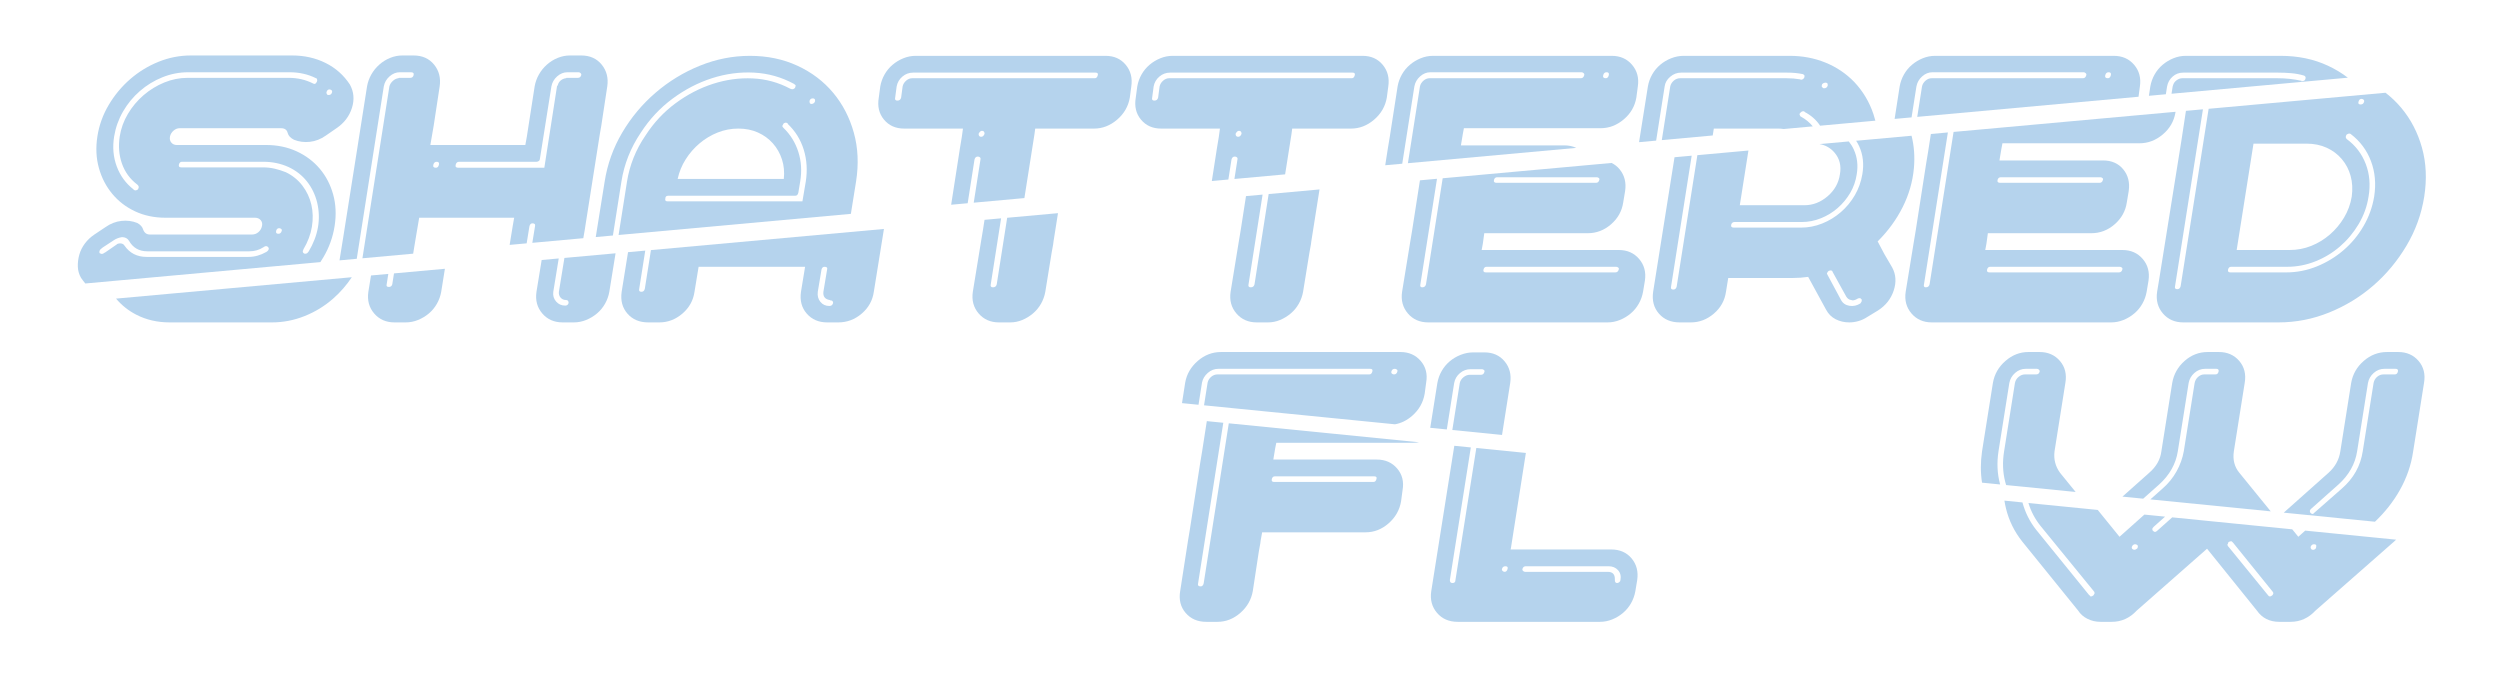 <?xml version="1.0" encoding="UTF-8" standalone="no"?>
<!DOCTYPE svg PUBLIC "-//W3C//DTD SVG 1.1//EN" "http://www.w3.org/Graphics/SVG/1.1/DTD/svg11.dtd">
<svg width="100%" height="100%" viewBox="0 0 480 130" version="1.1" xmlns="http://www.w3.org/2000/svg" xmlns:xlink="http://www.w3.org/1999/xlink" xml:space="preserve" xmlns:serif="http://www.serif.com/" style="fill-rule:evenodd;clip-rule:evenodd;stroke-linejoin:round;stroke-miterlimit:2;">
    <g transform="matrix(1,0,0,1,-3127.72,-1204.63)">
        <g id="game_start_screen" transform="matrix(0.5,0,0,0.325,939.558,1204.63)">
            <rect x="4376.33" y="0" width="960" height="400" style="fill:none;"/>
            <g transform="matrix(0.313,0,0,0.481,4327.54,-29.138)">
                <path d="M587.463,401.068C581.003,410.806 573.414,419.522 564.694,427.216C554.306,436.382 542.618,443.563 529.632,448.757C516.646,453.952 503.278,456.549 489.528,456.549L363.944,456.549C348.972,456.549 335.375,453.417 323.153,447.153C313.51,442.211 305.198,435.605 298.218,427.335L587.463,401.068Z" style="fill:rgb(181,211,237);fill-rule:nonzero;"/>
                <path d="M911.058,371.682L903.403,418.966C902.486,424.16 900.729,429.049 898.132,433.632C895.535,438.216 892.25,442.188 888.278,445.549C884.306,448.91 879.875,451.584 874.986,453.57C870.097,455.556 865.056,456.549 859.861,456.549L846.111,456.549C835.722,456.549 827.396,452.882 821.132,445.549C814.868,438.216 812.5,429.355 814.028,418.966L820.392,379.915L841.326,378.014L834.653,418.966C834.042,423.549 835.188,427.521 838.09,430.882C840.993,434.244 844.736,435.924 849.319,435.924C851.458,435.924 852.833,434.855 853.444,432.716C853.444,430.271 852.375,429.049 850.236,429.049C847.486,429.049 845.271,428.056 843.59,426.07C841.91,424.084 841.222,421.716 841.528,418.966L848.305,377.38L911.058,371.682Z" style="fill:rgb(181,211,237);fill-rule:nonzero;"/>
                <path d="M701.676,390.696L697.153,418.966C696.236,424.16 694.479,429.049 691.882,433.632C689.285,438.216 686,442.188 682.028,445.549C678.056,448.91 673.625,451.584 668.736,453.57C663.847,455.556 658.806,456.549 653.611,456.549L639.861,456.549C629.472,456.549 621.146,452.882 614.882,445.549C608.618,438.216 606.25,429.355 607.778,418.966L611.022,398.928L632.247,397.001L630.236,409.799C629.625,411.938 630.542,413.007 632.986,413.007C635.125,413.007 636.5,411.938 637.111,409.799L639.222,396.367L701.676,390.696Z" style="fill:rgb(181,211,237);fill-rule:nonzero;"/>
                <path d="M1240.31,341.782L1227.9,418.966C1226.38,429.66 1221.41,438.598 1213.01,445.778C1204.6,452.959 1195.06,456.549 1184.36,456.549L1170.61,456.549C1160.22,456.549 1151.9,452.959 1145.63,445.778C1139.37,438.598 1137,429.66 1138.53,418.966L1143.57,388.257L1012.94,388.257L1007.9,418.966C1006.38,429.66 1001.41,438.598 993.007,445.778C984.604,452.959 975.208,456.549 964.819,456.549L951.069,456.549C940.375,456.549 931.896,452.959 925.632,445.778C919.368,438.598 917,429.66 918.528,418.966L926.354,370.293L947.479,368.374L940.069,415.299C939.458,417.744 940.375,418.966 942.819,418.966C944.958,418.966 946.333,417.744 946.944,415.299L954.454,367.741L1240.31,341.782ZM1173.36,436.382C1175.81,436.382 1177.33,435.16 1177.94,432.716C1177.94,430.577 1176.88,429.507 1174.74,429.507C1174.43,429.507 1174.12,429.355 1173.82,429.049C1168.01,428.132 1165.42,424.771 1166.03,418.966L1170.61,391.466C1171.22,389.327 1170.15,388.257 1167.4,388.257C1165.57,388.257 1164.35,389.327 1163.74,391.466L1159.15,418.966C1158.54,423.855 1159.61,427.98 1162.36,431.341C1165.11,434.702 1168.78,436.382 1173.36,436.382Z" style="fill:rgb(181,211,237);fill-rule:nonzero;"/>
                <path d="M1453.84,322.391L1448.36,357.091L1447.9,360.757L1446.07,370.841L1438.28,418.966C1437.36,424.16 1435.6,429.049 1433.01,433.632C1430.41,438.216 1427.12,442.188 1423.15,445.549C1419.18,448.91 1414.83,451.584 1410.09,453.57C1405.35,455.556 1400.39,456.549 1395.19,456.549L1381.44,456.549C1371.06,456.549 1362.73,452.882 1356.46,445.549C1350.2,438.216 1347.83,429.355 1349.36,418.966L1359.44,357.091L1361.74,343.341L1363.72,330.575L1384.05,328.729L1371.36,409.799C1370.75,412.244 1371.67,413.466 1374.11,413.466C1376.56,413.466 1378.08,412.244 1378.69,409.799L1391.49,328.053L1453.84,322.391Z" style="fill:rgb(181,211,237);fill-rule:nonzero;"/>
                <path d="M1774.69,293.254L1764.61,357.091L1764.15,360.757L1762.32,370.841L1754.53,418.966C1753.61,424.16 1751.85,429.049 1749.26,433.632C1746.66,438.216 1743.38,442.188 1739.4,445.549C1735.43,448.91 1731.08,451.584 1726.34,453.57C1721.6,455.556 1716.64,456.549 1711.44,456.549L1697.69,456.549C1687.31,456.549 1678.98,452.882 1672.72,445.549C1666.45,438.216 1664.08,429.355 1665.61,418.966L1675.69,357.091L1677.99,343.341L1684.5,301.444L1704.85,299.596L1687.61,409.799C1687,412.244 1687.92,413.466 1690.36,413.466C1692.81,413.466 1694.33,412.244 1694.94,409.799L1712.29,298.92L1774.69,293.254Z" style="fill:rgb(181,211,237);fill-rule:nonzero;"/>
                <path d="M2132.98,260.717C2136.84,262.544 2140.16,265.182 2142.97,268.632C2148.92,275.966 2151.14,284.827 2149.61,295.216L2147.32,308.966C2145.79,319.66 2140.83,328.674 2132.42,336.007C2124.02,343.341 2114.47,347.007 2103.78,347.007L1976.82,347.007L1975.44,357.091L1974.99,360.299L1973.61,367.632L2141.82,367.632C2152.21,367.632 2160.53,371.299 2166.8,378.632C2173.06,385.966 2175.43,394.827 2173.9,405.216L2171.61,418.966C2170.69,424.16 2168.94,429.049 2166.34,433.632C2163.74,438.216 2160.46,442.188 2156.49,445.549C2152.51,448.91 2148.08,451.584 2143.19,453.57C2138.31,455.556 2133.26,456.549 2128.07,456.549L1908.07,456.549C1897.68,456.549 1889.35,452.882 1883.09,445.549C1876.83,438.216 1874.46,429.355 1875.99,418.966L1886.07,357.091L1888.36,343.341L1897.89,282.066L1918.82,280.166L1898.44,409.799C1897.83,412.244 1898.6,413.466 1900.74,413.466C1903.18,413.466 1904.71,412.244 1905.32,409.799L1925.79,279.532L2132.98,260.717ZM1992.86,278.257C1990.72,278.257 1989.35,279.327 1988.74,281.466C1988.12,283.91 1989.19,285.132 1991.94,285.132L2113.86,285.132C2116,285.132 2117.38,283.91 2117.99,281.466C2118.29,280.549 2118.06,279.785 2117.3,279.174C2116.53,278.563 2115.69,278.257 2114.78,278.257L1992.86,278.257ZM1979.57,388.257C1977.74,388.257 1976.51,389.327 1975.9,391.466C1975.29,393.91 1976.21,395.132 1978.65,395.132L2137.69,395.132C2139.83,395.132 2141.21,393.91 2141.82,391.466C2142.12,390.549 2141.9,389.785 2141.13,389.174C2140.37,388.563 2139.53,388.257 2138.61,388.257L1979.57,388.257Z" style="fill:rgb(181,211,237);fill-rule:nonzero;"/>
                <path d="M2501.03,227.294C2504.2,239.895 2505.16,253.216 2503.9,267.257C2502.38,283.757 2497.79,299.646 2490.15,314.924C2482.51,330.202 2472.28,344.257 2459.44,357.091L2467.69,372.674L2477.32,389.174C2481.9,397.73 2482.51,407.125 2479.15,417.362C2475.79,427.598 2469.38,435.771 2459.9,441.882L2447.07,449.674C2443.4,452.119 2439.66,453.875 2435.84,454.945C2432.02,456.014 2428.28,456.549 2424.61,456.549C2418.5,456.549 2412.92,455.25 2407.88,452.653C2402.84,450.056 2398.94,446.16 2396.19,440.966L2374.19,400.632C2367.78,401.549 2361.51,402.007 2355.4,402.007L2276.11,402.007L2273.36,418.966C2271.83,429.66 2266.87,438.598 2258.47,445.778C2250.06,452.959 2240.67,456.549 2230.28,456.549L2216.53,456.549C2205.83,456.549 2197.35,452.959 2191.09,445.778C2184.83,438.598 2182.46,429.66 2183.99,418.966L2210.23,253.701L2231.27,251.791L2205.99,412.549C2205.38,414.994 2206.29,416.216 2208.74,416.216C2210.88,416.216 2212.25,414.994 2212.86,412.549L2238.24,251.158L2300.9,245.468L2290.32,312.632L2369.61,312.632C2380,312.632 2389.47,308.966 2398.03,301.632C2406.58,294.299 2411.62,285.285 2413.15,274.591C2414.99,264.202 2412.77,255.341 2406.51,248.007C2401.63,242.298 2395.5,238.811 2388.13,237.547L2424.03,234.286C2426.44,237.257 2428.47,240.532 2430.11,244.112C2434.39,253.431 2435.61,263.591 2433.78,274.591C2432.56,282.841 2429.88,290.48 2425.76,297.507C2421.63,304.535 2416.51,310.723 2410.4,316.07C2404.29,321.417 2397.42,325.619 2389.78,328.674C2382.14,331.73 2374.35,333.257 2366.4,333.257L2283.9,333.257C2281.76,333.257 2280.39,334.327 2279.78,336.466C2279.17,338.91 2280.24,340.132 2282.99,340.132L2365.49,340.132C2374.35,340.132 2382.98,338.452 2391.38,335.091C2399.78,331.73 2407.42,327.07 2414.3,321.112C2421.17,315.153 2426.9,308.202 2431.49,300.257C2436.07,292.313 2439.12,283.757 2440.65,274.591C2442.79,262.063 2441.49,250.605 2436.76,240.216C2435.67,237.839 2434.43,235.589 2433.04,233.468L2501.03,227.294ZM2414.53,429.049C2416.67,433.021 2420.1,435.389 2424.84,436.153C2429.58,436.917 2434.08,435.924 2438.36,433.174C2438.67,432.869 2439.12,432.105 2439.74,430.882C2440.04,429.966 2440.04,429.049 2439.74,428.132C2439.12,427.827 2438.74,427.521 2438.59,427.216C2438.44,426.91 2438.21,426.757 2437.9,426.757C2436.68,426.757 2435.76,426.91 2435.15,427.216C2432.71,428.744 2430.57,429.507 2428.74,429.507C2428.43,429.507 2428.12,429.431 2427.82,429.278C2427.51,429.125 2427.21,429.049 2426.9,429.049C2424.46,428.744 2422.47,427.369 2420.94,424.924L2403.99,394.216L2403.99,393.757C2403.07,392.535 2401.54,392.382 2399.4,393.299C2398.79,393.605 2398.18,394.369 2397.57,395.591C2396.96,396.813 2397.11,397.577 2398.03,397.882L2398.03,398.341L2414.53,429.049Z" style="fill:rgb(181,211,237);fill-rule:nonzero;"/>
                <path d="M2824.88,197.885L2824.74,198.966C2822.9,209.66 2817.71,218.598 2809.15,225.778C2800.6,232.959 2791.12,236.549 2780.74,236.549L2612.53,236.549L2611.15,243.882L2608.86,257.632L2735.82,257.632C2746.51,257.632 2754.84,261.299 2760.8,268.632C2766.76,275.966 2768.97,284.827 2767.44,295.216L2765.15,308.966C2763.62,319.66 2758.66,328.674 2750.26,336.007C2741.85,343.341 2732.31,347.007 2721.61,347.007L2594.65,347.007L2593.28,357.091L2592.82,360.299L2591.44,367.632L2759.65,367.632C2770.04,367.632 2778.37,371.299 2784.63,378.632C2790.9,385.966 2793.26,394.827 2791.74,405.216L2789.44,418.966C2788.53,424.16 2786.77,429.049 2784.17,433.632C2781.58,438.216 2778.29,442.188 2774.32,445.549C2770.35,448.91 2765.92,451.584 2761.03,453.57C2756.14,455.556 2751.1,456.549 2745.9,456.549L2525.9,456.549C2515.51,456.549 2507.19,452.882 2500.92,445.549C2494.66,438.216 2492.29,429.355 2493.82,418.966L2503.9,357.091L2506.19,343.341L2519.03,260.841L2521.32,247.091L2524.73,225.141L2545.59,223.247L2516.28,409.799C2515.67,412.244 2516.43,413.466 2518.57,413.466C2521.01,413.466 2522.54,412.244 2523.15,409.799L2552.57,222.614L2824.88,197.885ZM2597.4,388.257C2595.57,388.257 2594.35,389.327 2593.74,391.466C2593.12,393.91 2594.04,395.132 2596.49,395.132L2755.53,395.132C2757.67,395.132 2759.04,393.91 2759.65,391.466C2759.96,390.549 2759.73,389.785 2758.97,389.174C2758.2,388.563 2757.36,388.257 2756.44,388.257L2597.4,388.257ZM2610.69,278.257C2608.56,278.257 2607.18,279.327 2606.57,281.466C2605.96,283.91 2607.03,285.132 2609.78,285.132L2731.69,285.132C2733.83,285.132 2735.21,283.91 2735.82,281.466C2736.12,280.549 2735.9,279.785 2735.13,279.174C2734.37,278.563 2733.53,278.257 2732.61,278.257L2610.69,278.257Z" style="fill:rgb(181,211,237);fill-rule:nonzero;"/>
                <path d="M3082.47,174.492C3089.59,179.949 3096.03,186.12 3101.8,193.007C3113.56,207.063 3122.04,223.41 3127.24,242.049C3132.43,260.688 3133.35,280.702 3129.99,302.091C3126.62,323.48 3119.37,343.57 3108.22,362.362C3097.06,381.153 3083.47,397.5 3067.42,411.403C3051.38,425.306 3033.35,436.306 3013.34,444.403C2993.33,452.5 2972.62,456.549 2951.24,456.549L2834.36,456.549C2823.97,456.549 2815.65,452.882 2809.38,445.549C2803.12,438.216 2800.75,429.355 2802.28,418.966L2804.57,405.216L2832.07,233.341L2837.65,196.725L2858.51,194.83L2824.28,412.091C2823.67,414.535 2824.58,415.757 2827.03,415.757C2829.17,415.757 2830.54,414.535 2831.15,412.091L2865.49,194.197L3082.47,174.492ZM2964.99,367.632C2974.15,367.632 2982.94,365.952 2991.34,362.591C2999.74,359.23 3007.38,354.57 3014.26,348.612C3021.13,342.653 3026.94,335.702 3031.67,327.757C3036.41,319.813 3039.54,311.257 3041.07,302.091C3042.29,292.924 3041.83,284.445 3039.69,276.653C3037.56,268.862 3033.97,261.987 3028.92,256.028C3023.88,250.07 3017.69,245.41 3010.36,242.049C3003.03,238.688 2994.78,237.007 2985.61,237.007L2920.53,237.007L2899.9,367.632L2964.99,367.632ZM3052.07,188.882C3054.21,188.882 3055.58,187.813 3056.19,185.674C3056.5,184.452 3056.27,183.535 3055.51,182.924C3054.74,182.313 3053.9,182.007 3052.99,182.007C3051.15,182.007 3049.93,183.23 3049.32,185.674C3048.71,187.813 3049.62,188.882 3052.07,188.882ZM2960.86,395.132C2973.69,395.132 2986.15,392.688 2998.22,387.799C3010.28,382.91 3021.21,376.264 3030.99,367.862C3040.76,359.459 3048.94,349.605 3055.51,338.299C3062.08,326.994 3066.43,314.924 3068.57,302.091C3071.01,286.507 3069.72,271.994 3064.67,258.549C3059.63,245.105 3051.31,233.952 3039.69,225.091C3038.47,224.174 3036.79,224.48 3034.65,226.007C3033.43,228.146 3033.43,229.827 3034.65,231.049L3035.11,231.507C3045.81,239.452 3053.52,249.612 3058.26,261.987C3062.99,274.362 3064.14,287.73 3061.69,302.091C3059.86,314.007 3055.81,325.237 3049.55,335.778C3043.28,346.32 3035.65,355.487 3026.63,363.278C3017.62,371.07 3007.53,377.181 2996.38,381.612C2985.23,386.042 2973.69,388.257 2961.78,388.257L2893.03,388.257C2891.19,388.257 2889.97,389.327 2889.36,391.466C2888.75,393.91 2889.67,395.132 2892.11,395.132L2960.86,395.132Z" style="fill:rgb(181,211,237);fill-rule:nonzero;"/>
            </g>
            <g transform="matrix(0.355,0,0,0.547,4317.49,-215.028)">
                <g transform="matrix(0.879,0,0,0.879,-4.12,323.646)">
                    <path d="M298.218,427.335C296.351,425.122 294.579,422.791 292.903,420.341C290.458,416.063 289.16,411.48 289.007,406.591C288.854,401.702 289.465,396.813 290.84,391.924C292.215,387.035 294.507,382.452 297.715,378.174C300.924,373.896 304.819,370.23 309.403,367.174L323.153,358.007C329.264,353.73 335.757,351.209 342.632,350.445C349.507,349.681 356,350.521 362.111,352.966C366.083,355.105 368.528,357.855 369.444,361.216C370.972,365.188 373.722,367.174 377.694,367.174L503.278,367.174C506.333,367.174 509.007,366.181 511.299,364.195C513.59,362.209 515.042,359.688 515.653,356.632C516.264,353.882 515.729,351.514 514.049,349.528C512.368,347.542 510,346.549 506.944,346.549L396.944,346.549C383.194,346.549 370.743,343.952 359.59,338.757C348.438,333.563 339.042,326.382 331.403,317.216C323.764,308.049 318.264,297.431 314.903,285.362C311.542,273.292 310.931,260.382 313.069,246.632C315.208,232.882 319.868,219.973 327.049,207.903C334.229,195.834 343.014,185.292 353.403,176.278C363.792,167.264 375.403,160.16 388.236,154.966C401.069,149.771 414.361,147.174 428.111,147.174L552.778,147.174C567.75,147.174 581.424,150.23 593.799,156.341C606.174,162.452 616.181,171.313 623.819,182.924C628.708,191.785 629.549,201.334 626.34,211.57C623.132,221.806 616.792,230.132 607.319,236.549L594.028,245.716C587.917,249.994 581.424,252.514 574.549,253.278C567.674,254.042 561.181,253.202 555.069,250.757C550.792,248.619 548.194,245.869 547.278,242.507C546.361,238.535 543.611,236.549 539.028,236.549L414.361,236.549C411.611,236.549 409.09,237.542 406.799,239.528C404.507,241.514 403.056,243.882 402.444,246.632C401.833,249.688 402.368,252.209 404.049,254.195C405.729,256.181 407.944,257.174 410.694,257.174L520.694,257.174C534.444,257.174 546.972,259.771 558.278,264.966C569.583,270.16 579.056,277.264 586.694,286.278C594.333,295.292 599.833,305.834 603.194,317.903C606.556,329.973 607.167,342.882 605.028,356.632C602.889,370.382 598.229,383.292 591.049,395.362C589.895,397.301 588.699,399.203 587.463,401.068L298.218,427.335ZM539.944,362.591C540.25,361.674 540.021,360.91 539.257,360.299C538.493,359.688 537.653,359.382 536.736,359.382C534.903,359.382 533.681,360.452 533.069,362.591C532.458,365.035 533.375,366.257 535.819,366.257C537.958,366.257 539.333,365.035 539.944,362.591ZM595.861,195.299C596.472,195.605 597.083,195.757 597.694,195.757C599.833,195.757 601.208,194.688 601.819,192.549C602.125,191.327 601.896,190.41 601.132,189.799C600.368,189.188 599.528,188.882 598.611,188.882C596.778,188.882 595.556,190.105 594.944,192.549C594.944,193.466 595.097,194.077 595.403,194.382L595.861,195.299ZM346.528,380.924C352.944,390.091 361.958,394.674 373.569,394.674L499.153,394.674C506.486,394.674 513.667,392.688 520.694,388.716L521.153,388.716L521.153,388.257C521.458,388.257 521.764,388.105 522.069,387.799C523.597,386.577 524.208,385.202 523.903,383.674C522.681,381.535 521,380.924 518.861,381.841L518.403,382.299L517.944,382.299C517.944,382.605 517.792,382.757 517.486,382.757C512.292,386.119 506.486,387.799 500.069,387.799L374.486,387.799C364.403,387.799 356.917,383.521 352.028,374.966C350.194,371.91 347.292,370.382 343.319,370.382C339.347,370.994 335.833,372.369 332.778,374.507L319.486,383.216L316.736,385.507C315.514,387.035 315.208,388.563 315.819,390.091C317.042,390.702 317.806,391.007 318.111,391.007C319.639,391.007 320.556,390.702 320.861,390.091L322.694,389.174L335.986,380.007L336.444,380.007C336.444,379.702 336.521,379.549 336.674,379.549C336.826,379.549 336.903,379.396 336.903,379.091C338.736,378.174 340.569,377.869 342.403,378.174C344.236,378.48 345.611,379.396 346.528,380.924ZM340.569,246.632C342.097,236.855 345.458,227.612 350.653,218.903C355.847,210.195 362.264,202.556 369.903,195.987C377.542,189.417 386.021,184.223 395.34,180.403C404.66,176.584 414.208,174.674 423.986,174.674L548.653,174.674C559.347,174.674 569.278,176.966 578.444,181.549C580.278,182.771 581.806,182.16 583.028,179.716C583.639,178.494 583.792,177.577 583.486,176.966C583.486,176.355 583.181,175.744 582.569,175.132L582.111,175.132C572.333,170.244 561.486,167.799 549.569,167.799L424.903,167.799C413.903,167.799 403.285,169.862 393.049,173.987C382.813,178.112 373.569,183.764 365.319,190.945C357.069,198.125 350.194,206.452 344.694,215.924C339.194,225.396 335.528,235.632 333.694,246.632C331.556,259.771 332.625,272.07 336.903,283.528C341.181,294.987 348.056,304.382 357.528,311.716L357.528,312.174L357.986,312.174C359.208,313.396 360.889,313.244 363.028,311.716C363.639,310.494 363.944,309.577 363.944,308.966C363.944,308.049 363.639,307.285 363.028,306.674L362.111,305.757C353.25,299.035 346.986,290.48 343.319,280.091C339.653,269.702 338.736,258.549 340.569,246.632ZM572.944,388.257C584.861,368.396 588.375,348.23 583.486,327.757C581.042,317.98 576.84,309.348 570.882,301.862C564.924,294.375 557.361,288.494 548.194,284.216C538.722,279.938 528.486,277.799 517.486,277.799L417.111,277.799C415.278,277.799 414.056,278.869 413.444,281.007C412.833,283.452 413.75,284.674 416.194,284.674L516.569,284.674C521.764,284.674 526.653,285.209 531.236,286.278C535.819,287.348 540.403,288.799 544.986,290.632C553.236,294.605 560.035,300.105 565.382,307.132C570.729,314.16 574.396,321.952 576.382,330.507C578.368,339.063 578.597,348.077 577.069,357.549C575.542,367.021 572.028,376.341 566.528,385.507L566.528,385.966C565.306,387.799 565.611,389.327 567.444,390.549C569.583,391.16 571.264,390.549 572.486,388.716C572.486,388.41 572.639,388.257 572.944,388.257Z" style="fill:rgb(181,211,237);fill-rule:nonzero;"/>
                </g>
                <g transform="matrix(0.879,0,0,0.879,-4.12,323.646)">
                    <path d="M611.022,398.928L615.569,370.841L632.986,260.841L644.903,185.216C645.819,180.021 647.576,175.132 650.174,170.549C652.771,165.966 656.056,161.917 660.028,158.403C664,154.889 668.431,152.139 673.319,150.153C678.208,148.167 683.25,147.174 688.444,147.174L702.194,147.174C712.889,147.174 721.292,150.917 727.403,158.403C733.514,165.889 735.806,174.827 734.278,185.216L726.944,233.341L722.819,257.174L839.694,257.174L841.528,247.091L851.153,185.216C852.069,180.021 853.826,175.132 856.424,170.549C859.021,165.966 862.306,161.917 866.278,158.403C870.25,154.889 874.681,152.139 879.569,150.153C884.458,148.167 889.5,147.174 894.694,147.174L908.444,147.174C919.139,147.174 927.542,150.917 933.653,158.403C939.764,165.889 942.056,174.827 940.528,185.216L933.194,233.341L931.361,243.882L913.486,357.091L913.028,360.299L911.194,370.841L911.058,371.682L848.305,377.38L851.611,357.091C852.222,354.646 851.153,353.424 848.403,353.424C846.569,353.424 845.347,354.646 844.736,357.091L841.326,378.014L820.392,379.915L824.111,357.091L825.944,346.549L709.069,346.549L704.944,370.841L702.653,384.591L701.676,390.696L639.222,396.367L672.403,185.216C673.014,182.771 674.389,180.556 676.528,178.57C678.667,176.584 680.958,175.438 683.403,175.132L684.319,174.674L698.069,174.674C700.208,174.674 701.583,173.605 702.194,171.466C702.806,169.021 701.736,167.799 698.986,167.799L685.236,167.799C680.653,167.799 676.451,169.48 672.632,172.841C668.813,176.202 666.444,180.327 665.528,185.216L632.247,397.001L611.022,398.928ZM733.361,281.466C733.972,279.021 733.056,277.799 730.611,277.799C728.472,277.799 727.097,279.021 726.486,281.466C725.875,283.91 726.944,285.132 729.694,285.132C731.528,285.132 732.75,283.91 733.361,281.466ZM904.319,174.674C906.458,174.674 907.833,173.605 908.444,171.466C908.75,170.549 908.521,169.709 907.757,168.945C906.993,168.181 906.153,167.799 905.236,167.799L891.486,167.799C886.903,167.799 882.701,169.48 878.882,172.841C875.063,176.202 872.694,180.327 871.778,185.216L857.569,274.591C857.569,275.507 857.111,276.271 856.194,276.882C855.278,277.494 854.361,277.799 853.444,277.799L758.111,277.799C755.972,277.799 754.597,279.021 753.986,281.466C753.375,283.91 754.444,285.132 757.194,285.132L863.069,285.132L878.653,185.216C878.653,184.91 878.958,184.452 879.569,183.841C880.181,181.396 881.403,179.41 883.236,177.882C885.069,176.355 887.208,175.438 889.653,175.132C889.958,175.132 890.111,175.056 890.111,174.903C890.111,174.75 890.264,174.674 890.569,174.674L904.319,174.674Z" style="fill:rgb(181,211,237);fill-rule:nonzero;"/>
                </g>
                <g transform="matrix(0.879,0,0,0.879,-4.12,323.646)">
                    <path d="M926.354,370.293L937.319,302.091C940.681,280.702 947.861,260.688 958.861,242.049C969.861,223.41 983.535,207.063 999.882,193.007C1016.23,178.952 1034.41,167.875 1054.42,159.778C1074.44,151.681 1094.99,147.632 1116.07,147.632C1137.46,147.632 1156.94,151.681 1174.51,159.778C1192.08,167.875 1206.74,178.952 1218.51,193.007C1230.27,207.063 1238.75,223.41 1243.94,242.049C1249.14,260.688 1250.06,280.702 1246.69,302.091L1240.31,341.782L954.454,367.741L964.819,302.091C966.347,292.313 969.021,282.612 972.84,272.987C976.66,263.362 981.625,254.119 987.736,245.257C997.819,229.674 1010.12,216.535 1024.63,205.841C1039.15,195.146 1054.5,187.202 1070.69,182.007C1086.89,176.813 1103.16,174.598 1119.51,175.362C1135.85,176.125 1151.21,180.327 1165.57,187.966C1165.88,187.966 1166.18,188.119 1166.49,188.424L1166.94,188.424C1168.47,189.035 1170,188.577 1171.53,187.049C1171.83,186.438 1171.99,185.98 1171.99,185.674C1171.99,185.369 1172.14,184.91 1172.44,184.299C1172.14,183.382 1171.53,182.771 1170.61,182.466C1170.61,182.16 1170.46,182.007 1170.15,182.007C1154.88,173.757 1138.53,169.174 1121.11,168.257C1103.69,167.341 1086.43,169.632 1069.32,175.132C1052.21,180.632 1036.01,189.035 1020.74,200.341C1005.46,211.646 992.472,225.549 981.778,242.049C969.25,260.688 961.306,280.702 957.944,302.091L947.479,368.374L926.354,370.293ZM1180.69,326.382L1184.82,302.091C1186.96,288.341 1186.12,275.278 1182.3,262.903C1178.48,250.528 1171.83,239.91 1162.36,231.049L1162.82,230.591C1161.6,229.98 1160.68,229.674 1160.07,229.674C1159.46,229.98 1159,230.132 1158.69,230.132C1158.39,230.132 1157.93,230.438 1157.32,231.049L1155.94,233.799C1155.94,234.41 1156.4,235.174 1157.32,236.091C1165.88,244.341 1171.99,254.195 1175.65,265.653C1179.32,277.112 1180.08,289.257 1177.94,302.091L1175.65,315.841C1175.04,318.285 1173.82,319.507 1171.99,319.507L1015.69,319.507C1013.25,319.507 1012.03,320.577 1012.03,322.716C1011.42,325.16 1012.18,326.382 1014.32,326.382L1180.69,326.382ZM1195.82,200.799C1195.21,200.188 1194.44,199.882 1193.53,199.882C1191.39,199.882 1190.01,200.952 1189.4,203.091C1189.4,204.313 1189.56,205.23 1189.86,205.841L1190.32,206.299C1191.24,206.91 1192.38,206.91 1193.76,206.299C1195.13,205.688 1195.97,204.619 1196.28,203.091C1196.28,201.869 1196.12,201.105 1195.82,200.799ZM1157.78,298.882C1158.69,290.327 1157.93,282.306 1155.49,274.82C1153.04,267.334 1149.3,260.764 1144.26,255.112C1139.21,249.459 1133.1,245.028 1125.92,241.82C1118.74,238.612 1110.72,237.007 1101.86,237.007C1093,237.007 1084.52,238.612 1076.42,241.82C1068.33,245.028 1060.92,249.459 1054.19,255.112C1047.47,260.764 1041.74,267.334 1037.01,274.82C1032.27,282.306 1028.99,290.327 1027.15,298.882L1157.78,298.882Z" style="fill:rgb(181,211,237);fill-rule:nonzero;"/>
                </g>
                <g transform="matrix(0.879,0,0,0.879,-4.12,323.646)">
                    <path d="M1363.72,330.575L1374.57,260.841L1376.86,247.091L1378.24,237.007L1305.82,237.007C1295.43,237.007 1287.18,233.341 1281.07,226.007C1274.96,218.674 1272.82,209.66 1274.65,198.966L1276.49,185.216C1277.4,180.021 1279.16,175.132 1281.76,170.549C1284.35,165.966 1287.64,161.994 1291.61,158.632C1295.58,155.271 1300.01,152.598 1304.9,150.612C1309.79,148.625 1314.83,147.632 1320.03,147.632L1553.78,147.632C1564.17,147.632 1572.42,151.299 1578.53,158.632C1584.64,165.966 1586.93,174.827 1585.4,185.216L1583.57,198.966C1581.74,209.66 1576.54,218.674 1567.99,226.007C1559.43,233.341 1549.96,237.007 1539.57,237.007L1467.15,237.007L1466.24,243.882L1453.84,322.391L1391.49,328.053L1399.78,275.049C1400.08,273.827 1399.85,272.91 1399.09,272.299C1398.33,271.688 1397.49,271.382 1396.57,271.382C1394.43,271.382 1393.06,272.605 1392.44,275.049L1384.05,328.729L1363.72,330.575ZM1404.82,243.424C1404.82,240.98 1403.75,239.757 1401.61,239.757C1400.08,239.757 1398.71,240.98 1397.49,243.424C1397.49,245.869 1398.56,247.091 1400.69,247.091C1402.53,247.091 1403.9,245.869 1404.82,243.424ZM1303.99,185.216C1304.6,182.466 1306.05,180.098 1308.34,178.112C1310.63,176.125 1313.15,175.132 1315.9,175.132L1540.49,175.132C1542.32,175.132 1543.54,173.91 1544.15,171.466C1544.76,169.327 1543.85,168.257 1541.4,168.257L1316.82,168.257C1311.93,168.257 1307.58,169.862 1303.76,173.07C1299.94,176.278 1297.57,180.327 1296.65,185.216L1294.82,198.966C1294.21,201.41 1295.12,202.632 1297.57,202.632C1300.01,202.632 1301.54,201.41 1302.15,198.966L1303.99,185.216Z" style="fill:rgb(181,211,237);fill-rule:nonzero;"/>
                </g>
                <g transform="matrix(0.879,0,0,0.879,-4.12,323.646)">
                    <path d="M1684.5,301.444L1690.82,260.841L1693.11,247.091L1694.49,237.007L1622.07,237.007C1611.68,237.007 1603.43,233.341 1597.32,226.007C1591.21,218.674 1589.07,209.66 1590.9,198.966L1592.74,185.216C1593.65,180.021 1595.41,175.132 1598.01,170.549C1600.6,165.966 1603.89,161.994 1607.86,158.632C1611.83,155.271 1616.26,152.598 1621.15,150.612C1626.04,148.625 1631.08,147.632 1636.28,147.632L1870.03,147.632C1880.42,147.632 1888.67,151.299 1894.78,158.632C1900.89,165.966 1903.18,174.827 1901.65,185.216L1899.82,198.966C1897.99,209.66 1892.79,218.674 1884.24,226.007C1875.68,233.341 1866.21,237.007 1855.82,237.007L1783.4,237.007L1782.49,243.882L1774.69,293.254L1712.29,298.92L1716.03,275.049C1716.33,273.827 1716.1,272.91 1715.34,272.299C1714.58,271.688 1713.74,271.382 1712.82,271.382C1710.68,271.382 1709.31,272.605 1708.69,275.049L1704.85,299.596L1684.5,301.444ZM1721.07,243.424C1721.07,240.98 1720,239.757 1717.86,239.757C1716.33,239.757 1714.96,240.98 1713.74,243.424C1713.74,245.869 1714.81,247.091 1716.94,247.091C1718.78,247.091 1720.15,245.869 1721.07,243.424ZM1620.24,185.216C1620.85,182.466 1622.3,180.098 1624.59,178.112C1626.88,176.125 1629.4,175.132 1632.15,175.132L1856.74,175.132C1858.57,175.132 1859.79,173.91 1860.4,171.466C1861.01,169.327 1860.1,168.257 1857.65,168.257L1633.07,168.257C1628.18,168.257 1623.83,169.862 1620.01,173.07C1616.19,176.278 1613.82,180.327 1612.9,185.216L1611.07,198.966C1610.46,201.41 1611.38,202.632 1613.82,202.632C1616.26,202.632 1617.79,201.41 1618.4,198.966L1620.24,185.216Z" style="fill:rgb(181,211,237);fill-rule:nonzero;"/>
                </g>
                <g transform="matrix(0.879,0,0,0.879,-4.12,323.646)">
                    <path d="M1897.89,282.066L1901.19,260.841L1903.49,247.091L1913.11,185.216C1914.03,180.021 1915.79,175.132 1918.38,170.549C1920.98,165.966 1924.26,161.994 1928.24,158.632C1932.21,155.271 1936.64,152.598 1941.53,150.612C1946.42,148.625 1951.46,147.632 1956.65,147.632L2176.65,147.632C2187.04,147.632 2195.37,151.299 2201.63,158.632C2207.9,165.966 2210.26,174.827 2208.74,185.216L2206.9,198.966C2205.07,209.66 2199.88,218.598 2191.32,225.778C2182.76,232.959 2173.29,236.549 2162.9,236.549L1994.69,236.549L1993.32,243.882L1991.03,257.632L2117.99,257.632C2123.65,257.632 2128.65,258.661 2132.98,260.717L1925.79,279.532L1940.61,185.216C1941.22,182.466 1942.67,180.098 1944.97,178.112C1947.26,176.125 1949.78,175.132 1952.53,175.132L2138.61,175.132C2140.75,175.132 2142.12,173.91 2142.74,171.466C2143.04,170.549 2142.81,169.709 2142.05,168.945C2141.28,168.181 2140.44,167.799 2139.53,167.799L1953.44,167.799C1948.86,167.799 1944.66,169.48 1940.84,172.841C1937.02,176.202 1934.65,180.327 1933.74,185.216L1918.82,280.166L1897.89,282.066ZM2172.99,171.466C2173.6,169.021 2172.68,167.799 2170.24,167.799C2168.1,167.799 2166.72,169.021 2166.11,171.466C2165.5,173.91 2166.57,175.132 2169.32,175.132C2171.15,175.132 2172.38,173.91 2172.99,171.466Z" style="fill:rgb(181,211,237);fill-rule:nonzero;"/>
                </g>
                <g transform="matrix(0.879,0,0,0.879,-4.12,323.646)">
                    <path d="M2210.23,253.701L2221.11,185.216C2222.03,180.021 2223.78,175.132 2226.38,170.549C2228.98,165.966 2232.26,161.994 2236.24,158.632C2240.21,155.271 2244.72,152.598 2249.76,150.612C2254.8,148.625 2259.92,147.632 2265.11,147.632L2395.74,147.632C2411.32,147.632 2425.91,150.382 2439.51,155.882C2453.1,161.382 2464.94,169.327 2475.03,179.716C2485.72,191.021 2493.59,204.16 2498.63,219.132C2499.54,221.819 2500.34,224.539 2501.03,227.294L2433.04,233.468C2428.33,226.319 2421.86,220.624 2413.61,216.382L2414.07,215.924L2413.61,215.924C2411.78,215.313 2410.1,215.924 2408.57,217.757C2407.65,218.674 2407.5,219.591 2408.11,220.507C2408.11,220.813 2408.26,221.119 2408.57,221.424C2408.88,221.73 2409.03,222.035 2409.03,222.341L2409.49,222.341C2415.32,225.54 2420.17,229.522 2424.03,234.286L2388.13,237.547C2386.03,237.187 2383.83,237.007 2381.53,237.007L2302.24,237.007L2300.9,245.468L2238.24,251.158L2248.61,185.216C2249.22,182.466 2250.67,180.098 2252.97,178.112C2255.26,176.125 2257.93,175.132 2260.99,175.132L2391.61,175.132C2397.42,175.132 2403.07,175.591 2408.57,176.507C2408.88,176.507 2409.03,176.66 2409.03,176.966L2409.49,176.966C2411.32,176.966 2412.69,176.049 2413.61,174.216C2413.61,173.605 2413.69,173.146 2413.84,172.841C2413.99,172.535 2413.92,172.077 2413.61,171.466C2412.69,170.549 2412.08,170.091 2411.78,170.091C2405.97,168.869 2399.56,168.257 2392.53,168.257L2261.9,168.257C2257.01,168.257 2252.58,169.938 2248.61,173.299C2244.64,176.66 2242.35,180.632 2241.74,185.216L2231.27,251.791L2210.23,253.701ZM2437.9,187.507C2440.35,187.507 2441.88,186.285 2442.49,183.841C2442.49,182.313 2442.18,181.396 2441.57,181.091C2441.26,181.091 2440.96,180.938 2440.65,180.632L2439.28,180.632C2438.36,180.632 2437.44,180.938 2436.53,181.549C2435.61,182.16 2435.15,182.924 2435.15,183.841C2434.85,184.757 2434.92,185.445 2435.38,185.903L2436.53,187.049C2436.83,187.355 2437.29,187.507 2437.9,187.507Z" style="fill:rgb(181,211,237);fill-rule:nonzero;"/>
                </g>
                <g transform="matrix(0.879,0,0,0.879,-4.12,323.646)">
                    <path d="M2524.73,225.141L2530.94,185.216C2531.86,180.021 2533.62,175.132 2536.22,170.549C2538.81,165.966 2542.1,161.994 2546.07,158.632C2550.04,155.271 2554.47,152.598 2559.36,150.612C2564.25,148.625 2569.29,147.632 2574.49,147.632L2794.49,147.632C2804.88,147.632 2813.2,151.299 2819.47,158.632C2825.73,165.966 2828.1,174.827 2826.57,185.216L2824.88,197.885L2552.57,222.614L2558.44,185.216C2559.06,182.466 2560.51,180.098 2562.8,178.112C2565.09,176.125 2567.61,175.132 2570.36,175.132L2756.44,175.132C2758.58,175.132 2759.96,173.91 2760.57,171.466C2760.88,170.549 2760.65,169.709 2759.88,168.945C2759.12,168.181 2758.28,167.799 2757.36,167.799L2571.28,167.799C2566.69,167.799 2562.49,169.48 2558.67,172.841C2554.85,176.202 2552.49,180.327 2551.57,185.216L2545.59,223.247L2524.73,225.141ZM2790.82,171.466C2791.43,169.021 2790.51,167.799 2788.07,167.799C2785.93,167.799 2784.56,169.021 2783.94,171.466C2783.33,173.91 2784.4,175.132 2787.15,175.132C2788.99,175.132 2790.21,173.91 2790.82,171.466Z" style="fill:rgb(181,211,237);fill-rule:nonzero;"/>
                </g>
                <g transform="matrix(0.879,0,0,0.879,-4.12,323.646)">
                    <path d="M2837.65,196.725L2839.4,185.216C2840.32,180.021 2842.08,175.132 2844.67,170.549C2847.27,165.966 2850.56,161.994 2854.53,158.632C2858.5,155.271 2862.93,152.598 2867.82,150.612C2872.71,148.625 2877.75,147.632 2882.94,147.632L2999.82,147.632C3021.21,147.632 3040.61,151.681 3058.03,159.778C3066.91,163.908 3075.06,168.813 3082.47,174.492L2865.49,194.197L2866.9,185.216C2866.9,184.91 2866.98,184.681 2867.13,184.528C2867.28,184.375 2867.36,184.146 2867.36,183.841C2867.97,181.396 2869.42,179.334 2871.72,177.653C2874.01,175.973 2876.38,175.132 2878.82,175.132L2995.69,175.132C3006.08,175.132 3016.01,176.202 3025.49,178.341L3025.03,178.799L3025.49,178.799C3026.4,178.799 3027.32,178.646 3028.24,178.341C3029.15,178.035 3029.76,177.424 3030.07,176.507C3030.99,174.369 3030.53,172.841 3028.69,171.924C3023.5,170.396 3018.23,169.403 3012.88,168.945C3007.53,168.487 3002.11,168.257 2996.61,168.257L2879.74,168.257C2874.85,168.257 2870.57,169.862 2866.9,173.07C2863.24,176.278 2860.94,180.327 2860.03,185.216L2858.51,194.83L2837.65,196.725Z" style="fill:rgb(181,211,237);fill-rule:nonzero;"/>
                </g>
            </g>
            <g transform="matrix(0.355,0,0,0.547,4339.43,-195.342)">
                <g transform="matrix(0.879,0,0,0.879,922.566,121.307)">
                    <path d="M815.06,811.704C812.741,812.104 810.367,812.305 807.939,812.305L639.272,812.305L637.897,819.18L635.605,832.93L763.022,832.93C773.411,832.93 781.737,836.596 788.001,843.93C794.265,851.263 796.48,860.124 794.647,870.513L792.814,884.263C790.98,894.958 785.862,903.971 777.46,911.305C769.057,918.638 759.661,922.305 749.272,922.305L621.855,922.305L620.022,932.388L619.564,936.055L617.73,946.138L610.397,994.263C608.564,1004.96 603.446,1013.97 595.043,1021.31C586.64,1028.64 577.244,1032.31 566.855,1032.31L553.105,1032.31C542.411,1032.31 533.932,1028.64 527.668,1021.31C521.404,1013.97 519.189,1004.96 521.022,994.263L530.647,932.388L532.939,918.638L545.772,836.138L548.064,822.388L553.771,785.698L574.039,787.715L543.022,985.096C542.411,987.541 543.48,988.763 546.23,988.763C548.064,988.763 549.286,987.541 549.897,985.096L580.808,788.389L815.06,811.704ZM637.439,853.555C635.605,853.555 634.383,854.624 633.772,856.763C633.161,859.208 634.078,860.43 636.522,860.43L758.897,860.43C760.73,860.43 761.953,859.208 762.564,856.763C763.175,854.624 762.258,853.555 759.814,853.555L637.439,853.555Z" style="fill:rgb(181,211,237);fill-rule:nonzero;"/>
                </g>
                <g transform="matrix(0.879,0,0,0.879,922.566,121.307)">
                    <path d="M946.399,824.776L928.022,941.555L927.564,943.388L1051.31,943.388C1062.01,943.388 1070.41,947.055 1076.52,954.388C1082.63,961.721 1084.92,970.583 1083.4,980.971L1081.11,994.721C1080.19,999.916 1078.43,1004.81 1075.84,1009.39C1073.24,1013.97 1069.95,1017.94 1065.98,1021.31C1062.01,1024.67 1057.58,1027.34 1052.69,1029.33C1047.8,1031.31 1042.76,1032.31 1037.56,1032.31L862.48,1032.31C851.786,1032.31 843.307,1028.64 837.043,1021.31C830.779,1013.97 828.411,1005.11 829.939,994.721L858.322,816.01L878.654,818.033L852.855,980.971C852.855,983.416 853.925,984.638 856.064,984.638C858.508,984.638 859.73,983.416 859.73,980.971L885.422,818.707L946.399,824.776ZM923.897,967.221C924.508,965.083 923.592,964.013 921.147,964.013C919.008,964.013 917.633,965.083 917.022,967.221C916.717,968.138 916.946,968.978 917.71,969.742C918.474,970.506 919.314,970.888 920.23,970.888C922.064,970.888 923.286,969.666 923.897,967.221ZM1047.19,970.888C1052.99,970.888 1055.9,973.791 1055.9,979.596L1055.9,980.971C1055.9,983.416 1056.81,984.638 1058.65,984.638C1059.56,984.638 1060.48,984.256 1061.4,983.492C1062.31,982.728 1062.77,981.888 1062.77,980.971C1063.69,976.083 1062.7,972.034 1059.79,968.826C1056.89,965.617 1052.99,964.013 1048.11,964.013L946.355,964.013C944.217,964.013 942.842,965.083 942.23,967.221C941.925,968.138 942.154,968.978 942.918,969.742C943.682,970.506 944.522,970.888 945.439,970.888L1047.19,970.888Z" style="fill:rgb(181,211,237);fill-rule:nonzero;"/>
                </g>
                <g transform="matrix(0.879,0,0,0.879,922.566,121.307)">
                    <path d="M2017.32,931.364C2016.47,932.17 2015.6,932.969 2014.73,933.763L1918.02,1018.56C1909.47,1027.72 1899.23,1032.31 1887.31,1032.31L1873.56,1032.31C1861.65,1032.31 1852.48,1027.72 1846.06,1018.56L1784.65,942.471L1698.02,1018.56C1689.47,1027.72 1679.23,1032.31 1667.31,1032.31L1653.56,1032.31C1647.76,1032.31 1642.41,1031.08 1637.52,1028.64C1632.63,1026.19 1628.81,1022.83 1626.06,1018.56L1557.31,933.763C1547.54,921.541 1540.81,907.867 1537.15,892.742C1536.4,889.659 1535.78,886.541 1535.29,883.387L1557.49,885.597C1560.87,898.018 1566.46,909.185 1574.27,919.096L1639.81,999.763L1640.27,999.763C1640.88,1001.6 1642.41,1001.6 1644.86,999.763C1645.16,999.458 1645.62,998.694 1646.23,997.471C1646.23,996.555 1646.08,995.791 1645.77,995.18C1645.47,995.18 1645.31,995.027 1645.31,994.721L1579.77,914.513C1572.98,906.085 1567.99,896.69 1564.83,886.327L1650.12,894.817L1676.94,927.805L1707.54,900.532L1732.99,903.065L1719.11,915.43C1717.88,916.652 1717.27,917.569 1717.27,918.18C1717.27,919.402 1717.58,920.166 1718.19,920.471C1719.72,922.305 1721.4,922.305 1723.23,920.471L1741.8,903.941L1889.49,918.641L1896.94,927.805L1905.44,920.229L2017.32,931.364ZM1859.81,999.763C1861.04,1001.6 1862.72,1001.6 1864.86,999.763C1865.16,999.763 1865.62,998.999 1866.23,997.471C1866.23,996.555 1865.92,995.791 1865.31,995.18L1816.73,935.138L1815.81,934.221C1815.2,932.999 1813.67,932.999 1811.23,934.221C1810.62,934.833 1810.31,935.596 1810.31,936.513C1809.4,937.43 1809.4,938.194 1810.31,938.805C1810.31,939.416 1810.47,939.721 1810.77,939.721L1859.81,999.763ZM1698.48,942.471C1699.09,941.86 1699.4,941.096 1699.4,940.18C1699.7,939.263 1699.47,938.499 1698.71,937.888C1697.95,937.277 1697.11,936.971 1696.19,936.971C1694.97,936.971 1694.2,937.277 1693.9,937.888L1693.44,937.888C1693.13,938.194 1692.67,938.958 1692.06,940.18C1691.76,941.708 1692.29,942.777 1693.67,943.388C1695.04,943.999 1696.34,943.846 1697.56,942.93C1697.87,942.624 1698.17,942.471 1698.48,942.471ZM1918.02,942.471C1918.63,942.166 1918.94,941.402 1918.94,940.18C1919.55,938.041 1918.63,936.971 1916.19,936.971C1914.97,936.971 1914.2,937.277 1913.9,937.888L1913.44,937.888C1913.13,938.194 1912.67,938.958 1912.06,940.18C1912.06,942.624 1913.13,943.846 1915.27,943.846C1916.19,943.846 1916.95,943.541 1917.56,942.93L1918.02,942.471Z" style="fill:rgb(181,211,237);fill-rule:nonzero;"/>
                </g>
            </g>
            <g transform="matrix(0.313,0,0,0.481,4656.88,-139.768)">
                <path d="M553.771,785.698L557.689,760.513C559.522,750.124 564.64,741.263 573.043,733.93C581.446,726.596 590.994,722.93 601.689,722.93L821.689,722.93C832.078,722.93 840.404,726.596 846.668,733.93C852.932,741.263 855.147,750.124 853.314,760.513L851.48,774.263C849.647,784.958 844.529,793.971 836.126,801.305C829.687,806.924 822.665,810.391 815.06,811.704L580.808,788.389L585.189,760.513C585.8,757.763 587.251,755.395 589.543,753.409C591.835,751.423 594.508,750.43 597.564,750.43L783.647,750.43C785.48,750.43 786.703,749.208 787.314,746.763C787.925,744.624 787.008,743.555 784.564,743.555L598.48,743.555C593.592,743.555 589.237,745.235 585.418,748.596C581.599,751.958 579.23,755.93 578.314,760.513L574.039,787.715L553.771,785.698ZM818.022,746.763C818.328,745.846 818.099,745.083 817.335,744.471C816.571,743.86 815.73,743.555 814.814,743.555C812.675,743.555 811.3,744.624 810.689,746.763C810.383,747.985 810.612,748.902 811.376,749.513C812.14,750.124 812.98,750.43 813.897,750.43C816.036,750.43 817.411,749.208 818.022,746.763Z" style="fill:rgb(181,211,237);fill-rule:nonzero;"/>
                <path d="M858.322,816.01L867.064,760.971C867.98,755.777 869.737,750.888 872.335,746.305C874.932,741.721 878.217,737.749 882.189,734.388C886.161,731.027 890.668,728.353 895.71,726.367C900.751,724.381 905.869,723.388 911.064,723.388L924.814,723.388C935.203,723.388 943.453,727.055 949.564,734.388C955.675,741.721 957.967,750.583 956.439,760.971L946.399,824.776L885.422,818.707L894.564,760.971C895.175,758.221 896.703,755.853 899.147,753.867C901.592,751.881 904.189,750.888 906.939,750.888L920.689,750.888C922.828,750.888 924.203,749.666 924.814,747.221C925.119,746.305 924.89,745.541 924.126,744.93C923.362,744.319 922.522,744.013 921.605,744.013L907.855,744.013C902.967,744.013 898.612,745.617 894.793,748.826C890.974,752.034 888.605,756.083 887.689,760.971L878.654,818.033L858.322,816.01Z" style="fill:rgb(181,211,237);fill-rule:nonzero;"/>
                <path d="M1707.54,900.532L1740.19,871.43C1749.05,863.791 1754.09,854.93 1755.31,844.846L1768.61,760.971C1770.44,750.277 1775.48,741.263 1783.73,733.93C1791.98,726.596 1801.45,722.93 1812.15,722.93L1825.9,722.93C1836.29,722.93 1844.61,726.596 1850.88,733.93C1857.14,741.263 1859.36,750.277 1857.52,760.971L1844.23,844.846C1842.7,855.235 1844.99,864.096 1851.11,871.43L1889.49,918.641L1741.8,903.941L1756.69,890.68C1763.72,884.569 1769.45,877.541 1773.88,869.596C1778.31,861.652 1781.29,853.402 1782.81,844.846L1796.11,760.971C1796.72,757.916 1798.17,755.395 1800.46,753.409C1802.75,751.423 1805.27,750.43 1808.02,750.43L1821.77,750.43C1823.61,750.43 1824.83,749.36 1825.44,747.221C1826.05,744.777 1825.13,743.555 1822.69,743.555L1808.94,743.555C1804.05,743.555 1799.7,745.235 1795.88,748.596C1792.06,751.958 1789.69,756.083 1788.77,760.971L1775.48,844.846C1773.04,860.43 1765.4,874.027 1752.56,885.638L1732.99,903.065L1707.54,900.532Z" style="fill:rgb(181,211,237);fill-rule:nonzero;"/>
                <path d="M1535.29,883.387C1533.36,871.073 1533.37,858.226 1535.31,844.846L1548.61,760.971C1550.44,750.277 1555.56,741.263 1563.96,733.93C1572.36,726.596 1581.76,722.93 1592.15,722.93L1605.9,722.93C1616.29,722.93 1624.61,726.596 1630.88,733.93C1637.14,741.263 1639.36,750.277 1637.52,760.971L1624.23,844.846C1623.01,854.624 1625.3,863.485 1631.11,871.43L1650.12,894.817L1564.83,886.327C1564.43,885.043 1564.07,883.744 1563.73,882.43C1560.67,870.513 1560.22,857.985 1562.36,844.846L1575.65,760.971C1576.26,757.916 1577.79,755.395 1580.23,753.409C1582.67,751.423 1585.27,750.43 1588.02,750.43L1601.77,750.43C1603.91,750.43 1605.29,749.36 1605.9,747.221C1606.2,746.305 1605.97,745.464 1605.21,744.701C1604.45,743.937 1603.61,743.555 1602.69,743.555L1588.94,743.555C1584.05,743.555 1579.7,745.235 1575.88,748.596C1572.06,751.958 1569.69,756.083 1568.77,760.971L1555.48,844.846C1553.34,858.902 1553.95,872.27 1557.31,884.951C1557.37,885.166 1557.43,885.382 1557.49,885.597L1535.29,883.387Z" style="fill:rgb(181,211,237);fill-rule:nonzero;"/>
                <path d="M1905.44,920.229L1960.19,871.43C1968.44,864.096 1973.33,855.235 1974.86,844.846L1988.15,760.971C1989.98,750.277 1995.1,741.263 2003.5,733.93C2011.9,726.596 2021.45,722.93 2032.15,722.93L2045.9,722.93C2056.29,722.93 2064.61,726.596 2070.88,733.93C2077.14,741.263 2079.36,750.277 2077.52,760.971L2064.23,844.846C2061.79,861.652 2056.29,877.617 2047.73,892.742C2039.73,906.885 2029.59,919.759 2017.32,931.364L1905.44,920.229ZM2041.77,750.43C2043.61,750.43 2044.83,749.36 2045.44,747.221C2046.05,744.777 2045.13,743.555 2042.69,743.555L2028.94,743.555C2024.05,743.555 2019.7,745.235 2015.88,748.596C2012.06,751.958 2009.69,756.083 2008.77,760.971L1995.48,844.846C1993.04,860.43 1985.4,874.027 1972.56,885.638L1939.11,915.43C1937.27,916.958 1936.97,918.638 1938.19,920.471C1940.02,922.305 1941.55,922.305 1942.77,920.471L1976.69,890.68C1991.05,878.152 1999.61,862.874 2002.36,844.846L2015.65,760.971C2016.26,757.916 2017.71,755.395 2020,753.409C2022.29,751.423 2024.97,750.43 2028.02,750.43L2041.77,750.43Z" style="fill:rgb(181,211,237);fill-rule:nonzero;"/>
            </g>
        </g>
    </g>
</svg>
